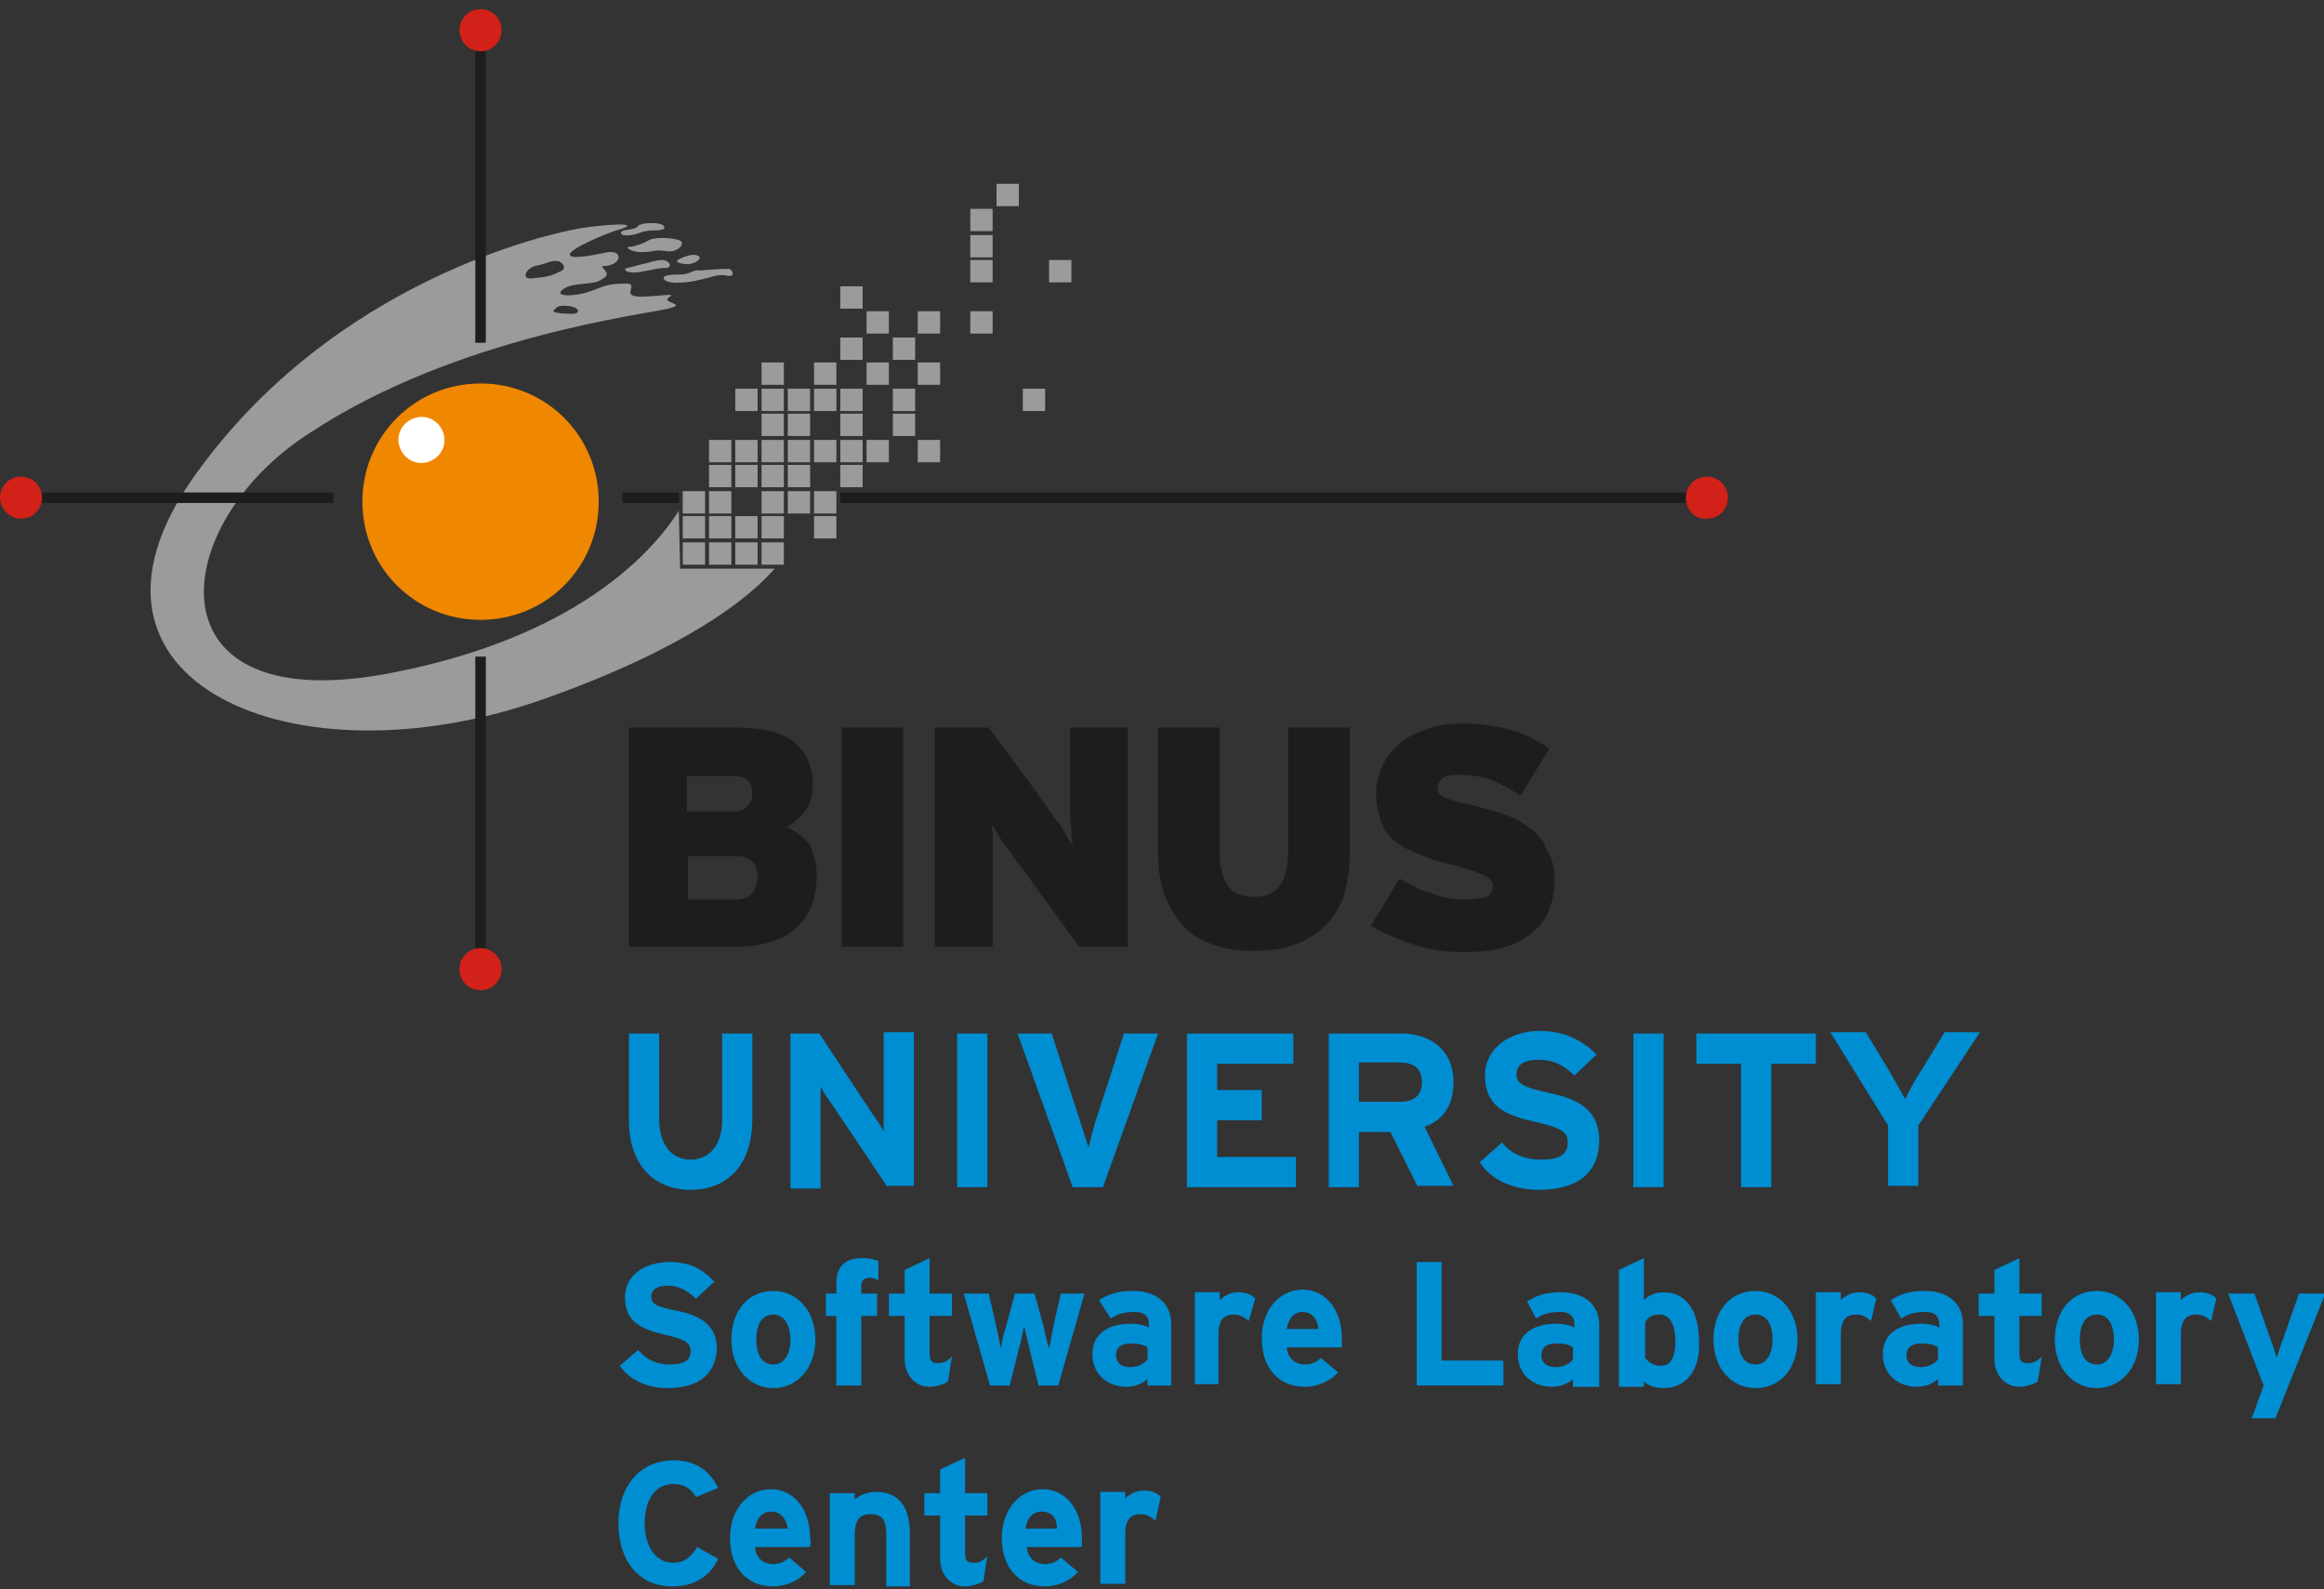 <?xml version="1.0" encoding="utf-8"?>
<!-- Generator: Adobe Illustrator 22.1.0, SVG Export Plug-In . SVG Version: 6.00 Build 0)  -->
<svg version="1.1" id="Layer_1" xmlns="http://www.w3.org/2000/svg" xmlns:xlink="http://www.w3.org/1999/xlink" x="0px" y="0px"
	 viewBox="0 0 177 121" style="enable-background:new 0 0 177 121;" xml:space="preserve">
<rect x="0" y="0" width="177" height="121" fill="#333333" stroke="none"/>
<style type="text/css">
	.st0{fill:#9C9B9B;}
	.st1{fill:#1D1D1B;}
	.st2{fill:#F08700;}
	.st3{fill:#FFFFFF;}
	.st4{fill:#D22118;}
	.st5{fill:#008ED3;}
</style>
<g>
	<rect x="52" y="41.3" class="st0" width="1.7" height="1.7"/>
	<rect x="54" y="41.3" class="st0" width="1.7" height="1.7"/>
	<rect x="56" y="41.3" class="st0" width="1.7" height="1.7"/>
	<rect x="58" y="41.3" class="st0" width="1.7" height="1.7"/>
	<rect x="52" y="39.3" class="st0" width="1.7" height="1.7"/>
	<rect x="54" y="39.3" class="st0" width="1.7" height="1.7"/>
	<rect x="56" y="39.3" class="st0" width="1.7" height="1.7"/>
	<rect x="58" y="39.3" class="st0" width="1.7" height="1.7"/>
	<rect x="62" y="39.3" class="st0" width="1.7" height="1.7"/>
	<rect x="52" y="37.4" class="st0" width="1.7" height="1.7"/>
	<rect x="54" y="37.4" class="st0" width="1.7" height="1.7"/>
	<rect x="58" y="37.4" class="st0" width="1.7" height="1.7"/>
	<rect x="60" y="37.4" class="st0" width="1.7" height="1.7"/>
	<rect x="62" y="37.4" class="st0" width="1.7" height="1.7"/>
	<rect x="54" y="35.4" class="st0" width="1.7" height="1.7"/>
	<rect x="56" y="35.4" class="st0" width="1.7" height="1.7"/>
	<rect x="58" y="35.4" class="st0" width="1.7" height="1.7"/>
	<rect x="60" y="35.4" class="st0" width="1.7" height="1.7"/>
	<rect x="64" y="35.4" class="st0" width="1.7" height="1.7"/>
	<rect x="54" y="33.5" class="st0" width="1.7" height="1.7"/>
	<rect x="56" y="33.5" class="st0" width="1.7" height="1.7"/>
	<rect x="58" y="33.5" class="st0" width="1.7" height="1.7"/>
	<rect x="60" y="33.5" class="st0" width="1.7" height="1.7"/>
	<rect x="62" y="33.5" class="st0" width="1.7" height="1.7"/>
	<rect x="64" y="33.5" class="st0" width="1.7" height="1.7"/>
	<rect x="66" y="33.5" class="st0" width="1.7" height="1.7"/>
	<rect x="69.9" y="33.5" class="st0" width="1.7" height="1.7"/>
	<rect x="58" y="31.5" class="st0" width="1.7" height="1.7"/>
	<rect x="60" y="31.5" class="st0" width="1.7" height="1.7"/>
	<rect x="64" y="31.5" class="st0" width="1.7" height="1.7"/>
	<rect x="68" y="31.5" class="st0" width="1.7" height="1.7"/>
	<rect x="56" y="29.6" class="st0" width="1.7" height="1.7"/>
	<rect x="58" y="29.6" class="st0" width="1.7" height="1.7"/>
	<rect x="60" y="29.6" class="st0" width="1.7" height="1.7"/>
	<rect x="62" y="29.6" class="st0" width="1.7" height="1.7"/>
	<rect x="64" y="29.6" class="st0" width="1.7" height="1.7"/>
	<rect x="68" y="29.6" class="st0" width="1.7" height="1.7"/>
	<rect x="77.9" y="29.6" class="st0" width="1.7" height="1.7"/>
	<rect x="58" y="27.6" class="st0" width="1.7" height="1.7"/>
	<rect x="62" y="27.6" class="st0" width="1.7" height="1.7"/>
	<rect x="66" y="27.6" class="st0" width="1.7" height="1.7"/>
	<rect x="69.9" y="27.6" class="st0" width="1.7" height="1.7"/>
	<rect x="64" y="25.7" class="st0" width="1.7" height="1.7"/>
	<rect x="68" y="25.7" class="st0" width="1.7" height="1.7"/>
	<rect x="66" y="23.7" class="st0" width="1.7" height="1.7"/>
	<rect x="69.9" y="23.7" class="st0" width="1.7" height="1.7"/>
	<rect x="73.9" y="23.7" class="st0" width="1.7" height="1.7"/>
	<rect x="64" y="21.8" class="st0" width="1.7" height="1.7"/>
	<rect x="73.9" y="19.8" class="st0" width="1.7" height="1.7"/>
	<rect x="79.9" y="19.8" class="st0" width="1.7" height="1.7"/>
	<rect x="73.9" y="17.9" class="st0" width="1.7" height="1.7"/>
	<rect x="73.9" y="15.9" class="st0" width="1.7" height="1.7"/>
	<rect x="75.9" y="14" class="st0" width="1.7" height="1.7"/>
	<rect x="47.4" y="37.5" class="st1" width="4.3" height="0.8"/>
	<path class="st0" d="M51.8,43.3H52h7c-2,2.3-6.8,6.1-17.5,9.9C22.4,60,3.8,51.9,14.7,36.4c10.7-15.2,27.6-18.7,29.4-19
		c1.8-0.3,4.7-0.5,3.3,0c-1.4,0.4-4.1,1.6-4,2c0.1,0.4,1.9,0,2.9-0.2c1-0.1,1,0.6,0.4,0.9c-0.6,0.3-1.1,0-0.7,0.4
		c0.4,0.4,0.2,0.6-0.4,0.9c-0.6,0.3-2.2,0.1-2.8,0.7c-0.6,0.5,1,0.5,2.1,0.1c1.1-0.4,1.4-0.6,2.6-0.6c1.2-0.1,0.1,0.7,0.7,0.9
		c0.6,0.3,3.6-0.3,2.8,0.1c-0.8,0.5,1.5,0.5-0.1,0.9c-1.5,0.4-16.1,2.1-27.2,9.4C12.6,39.9,11.1,55,30,51.2
		c13.8-2.7,19.6-9,21.7-12.3L51.8,43.3L51.8,43.3z M43.3,23.3c-1-0.1-0.9,0.2-1.1,0.3c-0.3,0.2,0.6,0.3,1.4,0.3
		C44.2,23.9,44.2,23.4,43.3,23.3 M42.6,19.9c-0.7-0.1-0.7,0.1-1.6,0.3c-0.9,0.1-1.4,1.1-0.5,1c0.9-0.1,1.3-0.1,2.1-0.5
		C43.4,20.4,42.6,19.9,42.6,19.9"/>
	<path class="st2" d="M27.6,38.2c0-5,4-9,9-9c5,0,9,4,9,9c0,5-4,9-9,9C31.6,47.2,27.6,43.2,27.6,38.2"/>
	<path class="st3" d="M30.5,34.2c-0.4-0.9,0-1.9,0.9-2.3c0.9-0.4,1.9,0,2.3,0.9c0.4,0.9,0,1.9-0.9,2.3
		C31.9,35.5,30.9,35.1,30.5,34.2"/>
	<path class="st0" d="M50.6,17.3c0-0.4-1.7-0.4-2-0.1c-0.3,0.4-1.2,0.2-1.3,0.5c-0.1,0.3,0.8,0.3,1.5,0
		C49.6,17.4,50.6,17.7,50.6,17.3"/>
	<path class="st0" d="M51.9,18.4c-0.3-0.3-2-0.4-2.5-0.1c-0.5,0.3-1.2,0.5-1.5,0.5c-0.3,0,0.1,0.4,1,0.4c0.9,0,0.8-0.2,1.7-0.1
		C51.5,19.3,52.1,18.7,51.9,18.4"/>
	<path class="st0" d="M49.4,20c-0.9,0.2-1.1,0.3-1.6,0.4c-0.5,0.1,0,0.5,1,0.3c1.1-0.2,1.4-0.3,1.9-0.3c0.5,0,0.4-0.5-0.2-0.6
		C49.9,19.8,49.4,20,49.4,20"/>
	<path class="st0" d="M53.3,19.6c-0.3-0.4-1.1-0.1-1.5,0.1c-0.4,0.2-0.3,0.3,0.3,0.4C52.8,20.2,53.3,19.8,53.3,19.6"/>
	<path class="st0" d="M55.6,20.5c-0.2-0.1-2.1,0.1-2.4,0.1c-0.3-0.1-0.7,0.3-1.3,0.3c-0.6,0-1.6,0-1.3,0.4c0.4,0.4,2,0.2,2.7,0
		c0.7-0.1,1.4-0.5,2.1-0.3C56.1,21.1,55.7,20.5,55.6,20.5"/>
	<rect x="3.2" y="37.5" class="st1" width="22.2" height="0.8"/>
	<rect x="36.2" y="50" class="st1" width="0.8" height="22.2"/>
	<rect x="36.2" y="3.9" class="st1" width="0.8" height="22.2"/>
	<rect x="64" y="37.5" class="st1" width="64.5" height="0.8"/>
	<path class="st4" d="M128.4,37.9c0-0.9,0.7-1.6,1.6-1.6c0.9,0,1.6,0.7,1.6,1.6c0,0.9-0.7,1.6-1.6,1.6
		C129.1,39.6,128.4,38.8,128.4,37.9"/>
	<path class="st4" d="M35,2.3c0-0.9,0.7-1.6,1.6-1.6c0.9,0,1.6,0.7,1.6,1.6c0,0.9-0.7,1.6-1.6,1.6C35.7,3.9,35,3.2,35,2.3"/>
	<path class="st1" d="M62.2,66.7c0,1.7-0.5,3-1.6,4c-1,0.9-2.6,1.4-4.7,1.4h-8V55.4H56c2.1,0,3.6,0.4,4.5,1.1
		c0.9,0.8,1.4,1.8,1.4,3.2c0,0.9-0.2,1.6-0.6,2.1c-0.4,0.5-0.9,0.9-1.4,1.2c0.8,0.3,1.4,0.8,1.8,1.4C62,65,62.2,65.8,62.2,66.7
		 M57.3,60.4c0-0.4-0.1-0.7-0.3-0.9c-0.2-0.3-0.6-0.4-1.2-0.4h-3.5v2.7h3.5c0.5,0,0.9-0.1,1.1-0.4C57.2,61.1,57.3,60.8,57.3,60.4
		 M57.7,66.8c0-0.5-0.1-0.9-0.4-1.2c-0.3-0.3-0.7-0.4-1.2-0.4h-3.7v3.3H56c0.6,0,1-0.2,1.3-0.5C57.5,67.7,57.7,67.3,57.7,66.8"/>
	<rect x="64.1" y="55.4" class="st1" width="4.7" height="16.7"/>
	<path class="st1" d="M82.2,72.1l-4-5.5c-0.2-0.3-0.4-0.6-0.7-0.9c-0.3-0.4-0.5-0.8-0.8-1.1c-0.3-0.4-0.5-0.7-0.7-1.1
		c-0.2-0.3-0.4-0.6-0.5-0.8c0,0.2,0.1,0.5,0.1,0.8c0,0.3,0,0.7,0,1.1c0,0.4,0,0.8,0,1.3V67v5.1h-4.4V55.4h4.1l3.7,5
		c0.2,0.3,0.4,0.6,0.7,1c0.3,0.4,0.5,0.8,0.8,1.1c0.3,0.4,0.5,0.7,0.7,1.1c0.2,0.3,0.4,0.6,0.5,0.8c0-0.2-0.1-0.5-0.1-0.8
		c0-0.3,0-0.7-0.1-1.1c0-0.4,0-0.8,0-1.3V60v-4.6h4.4v16.7H82.2z"/>
	<path class="st1" d="M102.3,68.4c-0.4,0.9-0.9,1.7-1.6,2.3c-0.7,0.6-1.4,1-2.3,1.3c-0.9,0.3-1.9,0.4-2.9,0.4c-1.1,0-2-0.1-2.9-0.4
		c-0.9-0.3-1.7-0.7-2.3-1.3c-0.6-0.6-1.1-1.4-1.5-2.3c-0.4-0.9-0.6-2.1-0.6-3.4v-9.6h4.7V65c0,1,0.2,1.8,0.6,2.4
		c0.4,0.6,1.1,0.9,2,0.9c0.9,0,1.6-0.3,2-0.9c0.4-0.6,0.6-1.4,0.6-2.4v-9.6h4.7V65C102.8,66.3,102.6,67.4,102.3,68.4"/>
	<path class="st1" d="M118.4,67c0,1-0.2,1.8-0.5,2.5c-0.3,0.7-0.8,1.2-1.4,1.7c-0.6,0.4-1.3,0.8-2.2,1c-0.8,0.2-1.8,0.3-2.8,0.3
		c-1.4,0-2.7-0.2-3.9-0.6c-1.2-0.4-2.3-0.9-3.2-1.4l2.2-3.6c0.3,0.2,0.7,0.4,1.1,0.6c0.4,0.2,0.8,0.4,1.3,0.5
		c0.4,0.2,0.9,0.3,1.3,0.4c0.5,0.1,0.9,0.1,1.2,0.1c0.8,0,1.4-0.1,1.7-0.2c0.3-0.2,0.5-0.4,0.5-0.8c0-0.2,0-0.3-0.1-0.4
		c-0.1-0.1-0.2-0.3-0.5-0.4c-0.2-0.1-0.5-0.2-0.9-0.4c-0.4-0.1-0.8-0.2-1.4-0.4c-1-0.2-1.9-0.5-2.6-0.8c-0.8-0.3-1.4-0.6-1.9-1
		c-0.5-0.4-0.9-0.9-1.1-1.5c-0.2-0.6-0.4-1.3-0.4-2.1c0-0.8,0.2-1.5,0.5-2.2c0.3-0.7,0.8-1.2,1.3-1.7c0.6-0.5,1.3-0.8,2.1-1.1
		c0.8-0.3,1.7-0.4,2.7-0.4c1.4,0,2.7,0.2,3.7,0.5c1.1,0.3,2,0.8,2.9,1.4l-2.2,3.6c-0.7-0.5-1.5-0.9-2.2-1.2
		c-0.8-0.3-1.6-0.4-2.4-0.4c-0.7,0-1.2,0.1-1.4,0.3c-0.2,0.2-0.3,0.4-0.3,0.7c0,0.2,0,0.3,0.1,0.4c0.1,0.1,0.2,0.2,0.4,0.3
		c0.2,0.1,0.5,0.2,0.8,0.3c0.4,0.1,0.8,0.2,1.3,0.3c1.1,0.3,2,0.5,2.7,0.8c0.8,0.3,1.4,0.7,1.9,1.1c0.5,0.4,0.9,0.9,1.1,1.5
		C118.3,65.5,118.4,66.2,118.4,67"/>
	<path class="st4" d="M35,73.8c0-0.9,0.7-1.6,1.6-1.6c0.9,0,1.6,0.7,1.6,1.6c0,0.9-0.7,1.6-1.6,1.6C35.7,75.4,35,74.7,35,73.8"/>
	<path class="st4" d="M0,37.9c0-0.9,0.7-1.6,1.6-1.6c0.9,0,1.6,0.7,1.6,1.6c0,0.9-0.7,1.6-1.6,1.6C0.8,39.5,0,38.8,0,37.9"/>
	<g>
		<g>
			<g>
				<path class="st5" d="M52.6,90.6c-2.8,0-4.7-1.9-4.7-5.3v-6.6h2.3v6.5c0,1.9,0.9,3.1,2.4,3.1s2.4-1.2,2.4-3v-6.6h2.3v6.5
					C57.3,88.6,55.5,90.6,52.6,90.6z"/>
				<path class="st5" d="M67.6,90.4L63.3,84c-0.3-0.4-0.7-1-0.8-1.3c0,0.4,0,1.9,0,2.6v5.2h-2.3V78.7h2.2l4.1,6.2
					c0.3,0.4,0.7,1,0.8,1.3c0-0.4,0-1.9,0-2.6v-5h2.3v11.7H67.6z"/>
				<path class="st5" d="M72.9,90.4V78.7h2.3v11.7H72.9z"/>
				<path class="st5" d="M84,90.4h-2.3l-4.2-11.7h2.6l2.2,6.8c0.2,0.7,0.5,1.5,0.6,1.9c0.1-0.4,0.3-1.2,0.5-1.9l2.2-6.8h2.6L84,90.4
					z"/>
				<path class="st5" d="M90.4,90.4V78.7h8.1V81h-5.8v2h3.4v2.3h-3.4v2.8h6v2.3H90.4z"/>
				<path class="st5" d="M108,90.4l-2.1-4.2h-2.4v4.2h-2.3V78.7h5.5c2.2,0,4,1.2,4,3.7c0,1.8-0.8,2.9-2.2,3.4l2.2,4.5H108z
					 M106.6,80.9h-3.1v3h3.1c1.1,0,1.7-0.5,1.7-1.5C108.3,81.4,107.7,80.9,106.6,80.9z"/>
				<path class="st5" d="M117.2,90.6c-2,0-3.7-0.8-4.5-2.1l1.7-1.5c0.8,1,1.9,1.3,3,1.3c1.4,0,2-0.4,2-1.3c0-0.8-0.4-1.1-2.6-1.6
					c-2.2-0.5-3.7-1.2-3.7-3.5c0-2.1,1.9-3.4,4.2-3.4c1.8,0,3.2,0.7,4.3,1.8l-1.7,1.6c-0.8-0.8-1.6-1.2-2.7-1.2
					c-1.3,0-1.7,0.5-1.7,1.1c0,0.7,0.5,1,2.4,1.4s3.9,1.1,3.9,3.6C121.8,89.1,120.4,90.6,117.2,90.6z"/>
				<path class="st5" d="M124.4,90.4V78.7h2.3v11.7H124.4z"/>
				<path class="st5" d="M134.9,81v9.4h-2.3V81h-3.4v-2.3h9.1V81H134.9z"/>
				<path class="st5" d="M146.1,85.7v4.6h-2.3v-4.6l-4.4-7.1h2.7l1.7,2.8c0.4,0.7,1.1,1.9,1.3,2.3c0.2-0.4,0.8-1.6,1.3-2.3l1.7-2.8
					h2.7L146.1,85.7z"/>
				<path class="st5" d="M50.8,105.7c-1.6,0-2.9-0.7-3.6-1.7l1.4-1.2c0.7,0.8,1.5,1.1,2.4,1.1c1.1,0,1.6-0.3,1.6-1
					c0-0.6-0.3-0.9-2.1-1.3c-1.7-0.4-2.9-1-2.9-2.8c0-1.7,1.5-2.7,3.4-2.7c1.5,0,2.5,0.5,3.4,1.5l-1.4,1.3c-0.6-0.6-1.3-1-2.1-1
					c-1,0-1.3,0.4-1.3,0.8c0,0.6,0.4,0.8,1.9,1.1c1.5,0.3,3.1,0.9,3.1,2.9C54.5,104.5,53.4,105.7,50.8,105.7z"/>
				<path class="st5" d="M58.9,105.7c-1.8,0-3.2-1.5-3.2-3.7c0-2.2,1.3-3.7,3.2-3.7c1.8,0,3.2,1.5,3.2,3.7
					C62.1,104.2,60.7,105.7,58.9,105.7z M58.9,100.1c-0.9,0-1.3,0.8-1.3,1.9c0,1.1,0.4,1.9,1.3,1.9c0.9,0,1.3-0.9,1.3-1.9
					C60.2,100.9,59.7,100.1,58.9,100.1z"/>
				<path class="st5" d="M66.3,97.3c-0.5,0-0.7,0.2-0.7,0.6v0.6h1.2v1.7h-1.2v5.3h-1.9v-5.3h-0.8v-1.7h0.8v-0.8c0-1.3,0.7-1.9,2-1.9
					c0.5,0,0.8,0.1,1.2,0.2v1.5C66.7,97.4,66.5,97.3,66.3,97.3z"/>
				<path class="st5" d="M72.2,105.2c-0.3,0.2-0.9,0.4-1.4,0.4c-1.1,0-1.9-0.9-1.9-2.1v-3.3h-1.2v-1.7h1.2v-1.8l1.9-0.9v2.7h1.7v1.7
					h-1.7v2.8c0,0.7,0.2,0.8,0.7,0.8c0.3,0,0.6-0.1,1-0.5L72.2,105.2z"/>
				<path class="st5" d="M80.6,105.5h-1.5l-0.7-2.8c-0.1-0.5-0.3-1.3-0.4-1.7c-0.1,0.3-0.2,1.1-0.4,1.7l-0.7,2.8h-1.5l-2-7h1.9
					l0.6,2.6c0.1,0.5,0.3,1.3,0.3,1.6c0.1-0.3,0.2-1.1,0.4-1.6l0.7-2.6h1.5l0.7,2.6c0.1,0.5,0.3,1.3,0.4,1.6
					c0.1-0.3,0.2-1.1,0.3-1.6l0.6-2.6h1.8L80.6,105.5z"/>
				<path class="st5" d="M87.4,105.5v-0.5c-0.3,0.3-0.9,0.6-1.6,0.6c-1.3,0-2.6-0.8-2.6-2.5c0-1.6,1.3-2.3,2.9-2.3
					c0.6,0,1.1,0.1,1.4,0.3v-0.3c0-0.5-0.3-0.9-1-0.9c-0.8,0-1.3,0.1-1.9,0.5L83.7,99c0.8-0.5,1.5-0.7,2.6-0.7
					c1.7,0,2.9,0.9,2.9,2.5v4.7H87.4z M87.4,102.6c-0.3-0.2-0.6-0.3-1.3-0.3c-0.7,0-1.1,0.3-1.1,0.9c0,0.5,0.3,0.9,1.1,0.9
					c0.6,0,1.1-0.3,1.3-0.6V102.6z"/>
				<path class="st5" d="M95.1,100.6c-0.3-0.3-0.7-0.5-1.1-0.5c-0.7,0-1.2,0.3-1.2,1.5v3.8H91v-7h1.9V99c0.3-0.3,0.8-0.6,1.4-0.6
					c0.6,0,1.1,0.2,1.3,0.5L95.1,100.6z"/>
				<path class="st5" d="M102.2,102.6H98c0.1,1,0.8,1.3,1.4,1.3c0.5,0,0.9-0.2,1.2-0.5l1.3,1.1c-0.6,0.7-1.6,1.1-2.5,1.1
					c-2,0-3.3-1.4-3.3-3.7c0-2.2,1.4-3.7,3.1-3.7c1.9,0,3,1.7,3,3.7C102.2,102.3,102.2,102.5,102.2,102.6z M99.2,99.9
					c-0.7,0-1.1,0.6-1.2,1.3h2.4C100.4,100.6,100,99.9,99.2,99.9z"/>
				<path class="st5" d="M107.9,105.5v-9.4h1.9v7.5h4.7v1.9H107.9z"/>
				<path class="st5" d="M119.8,105.5v-0.5c-0.3,0.3-0.9,0.6-1.6,0.6c-1.3,0-2.6-0.8-2.6-2.5c0-1.6,1.3-2.3,2.9-2.3
					c0.6,0,1.1,0.1,1.4,0.3v-0.3c0-0.5-0.3-0.9-1-0.9c-0.8,0-1.3,0.1-1.9,0.5l-0.7-1.3c0.8-0.5,1.5-0.7,2.6-0.7
					c1.7,0,2.9,0.9,2.9,2.5v4.7H119.8z M119.8,102.6c-0.3-0.2-0.6-0.3-1.3-0.3c-0.7,0-1.1,0.3-1.1,0.9c0,0.5,0.3,0.9,1.1,0.9
					c0.6,0,1.1-0.3,1.3-0.6V102.6z"/>
				<path class="st5" d="M126.7,105.7c-0.6,0-1.2-0.2-1.5-0.5v0.4h-1.9v-8.9l1.9-0.9v3.2c0.3-0.3,0.8-0.6,1.5-0.6
					c1.5,0,2.7,1.1,2.7,3.8C129.5,104.2,128.5,105.7,126.7,105.7z M126.4,100.1c-0.6,0-0.9,0.2-1.1,0.6v2.7c0.3,0.4,0.7,0.6,1.2,0.6
					c0.7,0,1.1-0.6,1.1-1.8C127.6,100.7,127.1,100.1,126.4,100.1z"/>
				<path class="st5" d="M133.7,105.7c-1.8,0-3.2-1.5-3.2-3.7c0-2.2,1.3-3.7,3.2-3.7c1.8,0,3.2,1.5,3.2,3.7
					C136.9,104.2,135.6,105.7,133.7,105.7z M133.7,100.1c-0.9,0-1.3,0.8-1.3,1.9c0,1.1,0.4,1.9,1.3,1.9c0.9,0,1.3-0.9,1.3-1.9
					C135,100.9,134.6,100.1,133.7,100.1z"/>
				<path class="st5" d="M142.5,100.6c-0.3-0.3-0.7-0.5-1.1-0.5c-0.7,0-1.2,0.3-1.2,1.5v3.8h-1.9v-7h1.9V99c0.3-0.3,0.8-0.6,1.4-0.6
					c0.6,0,1.1,0.2,1.3,0.5L142.5,100.6z"/>
				<path class="st5" d="M147.6,105.5v-0.5c-0.3,0.3-0.9,0.6-1.6,0.6c-1.3,0-2.6-0.8-2.6-2.5c0-1.6,1.3-2.3,2.9-2.3
					c0.6,0,1.1,0.1,1.4,0.3v-0.3c0-0.5-0.3-0.9-1-0.9c-0.8,0-1.3,0.1-1.9,0.5L144,99c0.8-0.5,1.5-0.7,2.6-0.7c1.7,0,2.9,0.9,2.9,2.5
					v4.7H147.6z M147.6,102.6c-0.3-0.2-0.6-0.3-1.3-0.3c-0.7,0-1.1,0.3-1.1,0.9c0,0.5,0.3,0.9,1.1,0.9c0.6,0,1.1-0.3,1.3-0.6V102.6z
					"/>
				<path class="st5" d="M155.2,105.2c-0.3,0.2-0.9,0.4-1.4,0.4c-1.1,0-1.9-0.9-1.9-2.1v-3.3h-1.2v-1.7h1.2v-1.8l1.9-0.9v2.7h1.7
					v1.7h-1.7v2.8c0,0.7,0.2,0.8,0.7,0.8c0.3,0,0.6-0.1,1-0.5L155.2,105.2z"/>
				<path class="st5" d="M159.7,105.7c-1.8,0-3.2-1.5-3.2-3.7c0-2.2,1.3-3.7,3.2-3.7c1.8,0,3.2,1.5,3.2,3.7
					C162.9,104.2,161.5,105.7,159.7,105.7z M159.7,100.1c-0.9,0-1.3,0.8-1.3,1.9c0,1.1,0.4,1.9,1.3,1.9c0.9,0,1.3-0.9,1.3-1.9
					C161,100.9,160.6,100.1,159.7,100.1z"/>
				<path class="st5" d="M168.4,100.6c-0.3-0.3-0.7-0.5-1.1-0.5c-0.7,0-1.2,0.3-1.2,1.5v3.8h-1.9v-7h1.9V99c0.3-0.3,0.8-0.6,1.4-0.6
					c0.6,0,1.1,0.2,1.3,0.5L168.4,100.6z"/>
				<path class="st5" d="M173.3,108h-1.8l0.9-2.5l-2.7-7h2l1.2,3.4c0.2,0.5,0.4,1.2,0.5,1.5c0.1-0.3,0.3-1,0.5-1.5l1.2-3.4h2
					L173.3,108z"/>
				<path class="st5" d="M53,114c-0.3-0.6-0.9-1-1.7-1c-1.4,0-2.2,1.2-2.2,3c0,1.7,0.8,3,2.2,3c0.8,0,1.3-0.4,1.8-1.2l1.6,0.9
					c-0.6,1.3-1.8,2.1-3.5,2.1c-2.5,0-4.1-1.9-4.1-4.8c0-2.9,1.7-4.8,4.2-4.8c1.8,0,2.8,0.9,3.4,2.1L53,114z"/>
				<path class="st5" d="M61.7,117.8h-4.2c0.1,1,0.8,1.3,1.4,1.3c0.5,0,0.9-0.2,1.2-0.5l1.3,1.1c-0.6,0.7-1.6,1.1-2.5,1.1
					c-2,0-3.3-1.4-3.3-3.7c0-2.2,1.4-3.7,3.1-3.7c1.9,0,3,1.7,3,3.7C61.8,117.4,61.7,117.6,61.7,117.8z M58.7,115.1
					c-0.7,0-1.1,0.6-1.2,1.3H60C59.9,115.7,59.5,115.1,58.7,115.1z"/>
				<path class="st5" d="M67.5,120.7v-3.8c0-1.3-0.4-1.6-1.2-1.6s-1.2,0.4-1.2,1.6v3.8h-1.9v-7h1.9v0.5c0.3-0.3,0.9-0.6,1.6-0.6
					c1.8,0,2.6,1.2,2.6,3.2v4H67.5z"/>
				<path class="st5" d="M74.9,120.4c-0.3,0.2-0.9,0.4-1.4,0.4c-1.1,0-1.9-0.9-1.9-2.1v-3.3h-1.2v-1.7h1.2v-1.8l1.9-0.9v2.7h1.7v1.7
					h-1.7v2.8c0,0.7,0.2,0.8,0.7,0.8c0.3,0,0.6-0.1,1-0.5L74.9,120.4z"/>
				<path class="st5" d="M82.4,117.8h-4.2c0.1,1,0.8,1.3,1.4,1.3c0.5,0,0.9-0.2,1.2-0.5l1.3,1.1c-0.6,0.7-1.6,1.1-2.5,1.1
					c-2,0-3.3-1.4-3.3-3.7c0-2.2,1.4-3.7,3.1-3.7c1.9,0,3,1.7,3,3.7C82.4,117.4,82.4,117.6,82.4,117.8z M79.3,115.1
					c-0.7,0-1.1,0.6-1.2,1.3h2.4C80.5,115.7,80.2,115.1,79.3,115.1z"/>
				<path class="st5" d="M88,115.8c-0.3-0.3-0.7-0.5-1.1-0.5c-0.7,0-1.2,0.3-1.2,1.5v3.8h-1.9v-7h1.9v0.5c0.3-0.3,0.8-0.6,1.4-0.6
					c0.6,0,1.1,0.2,1.3,0.5L88,115.8z"/>
			</g>
		</g>
	</g>
</g>
<g>
</g>
<g>
</g>
<g>
</g>
<g>
</g>
<g>
</g>
<g>
</g>
<g>
</g>
<g>
</g>
<g>
</g>
<g>
</g>
<g>
</g>
<g>
</g>
<g>
</g>
<g>
</g>
<g>
</g>
</svg>
